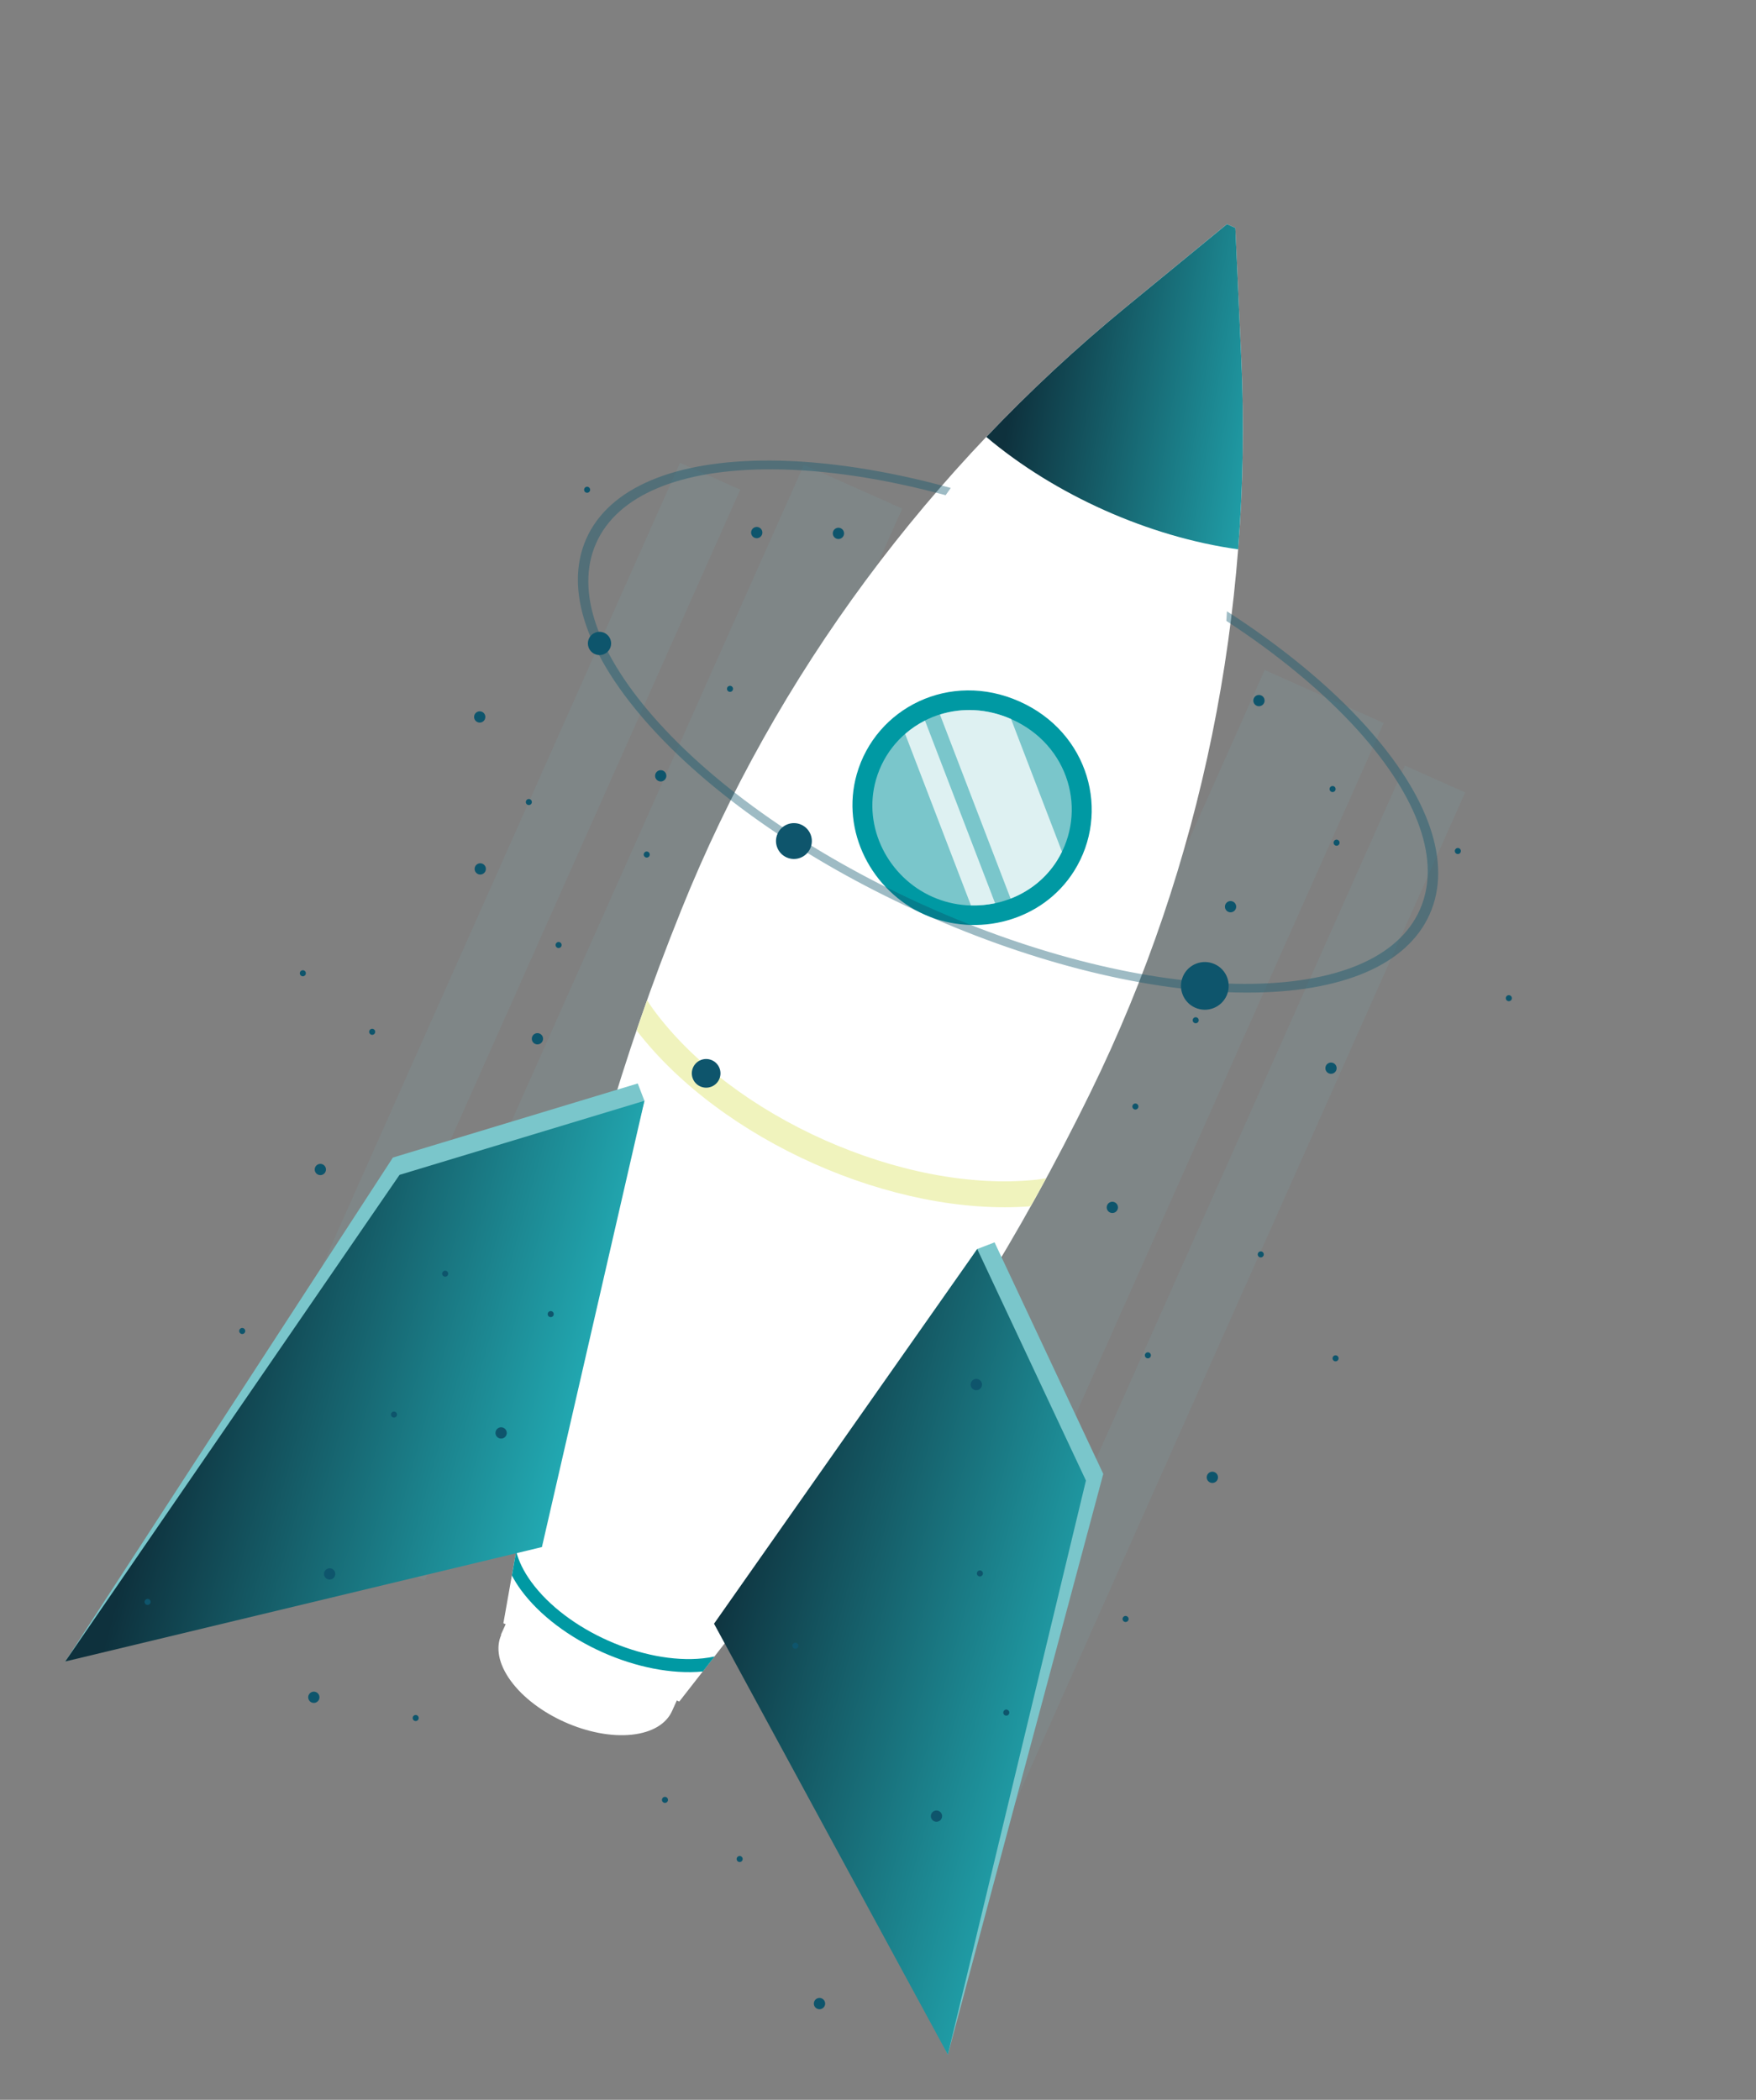 <svg width="342" height="409" viewBox="0 0 342 409" fill="none" xmlns="http://www.w3.org/2000/svg">
<rect x="0" y="0" width="342" height="409" fill="#808080" stroke="none"/>
<path opacity="0.1" d="M273.62 149.12L285.354 154.346L184.755 380.215L173.021 374.988L273.62 149.12Z" fill="#7AC6CB"/>
<path opacity="0.1" d="M246.31 130.499L269.495 140.825L185.847 328.635L162.662 318.309L246.31 130.499Z" fill="#7AC6CB"/>
<path opacity="0.1" d="M156.574 90.531L175.717 99.057L82.738 307.817L63.596 299.291L156.574 90.531Z" fill="#7AC6CB"/>
<path opacity="0.1" d="M132.428 90.143L144.166 95.371L45.947 315.896L34.209 310.669L132.428 90.143Z" fill="#7AC6CB"/>
<path d="M104.85 302.21L138.196 317.062L130.897 333.254C129.803 335.711 127.091 337.449 123.03 337.878C114.909 338.732 104.307 334.01 99.474 327.386C97.054 324.075 96.527 320.896 97.624 318.434L97.559 318.405L104.85 302.21Z" fill="white"/>
<path d="M98.039 316.173L106.078 270.847C111.414 240.76 119.438 211.183 130.522 182.708C131.26 180.823 131.989 178.968 132.724 177.144C151.135 131.37 181.122 91.164 219.246 59.847L238.958 43.657L240.595 44.386L241.748 69.869C243.975 119.158 234.145 168.342 212.439 212.649C211.571 214.413 210.689 216.199 209.773 218.005C196.025 245.294 179.408 271.044 160.613 295.135L132.294 331.43L98.039 316.173Z" fill="white"/>
<path d="M193.703 241.983L214.875 287.083L184.606 400.188L142.442 314.967L190.326 243.279L193.703 241.983Z" fill="#7AC6CB"/>
<path d="M190.326 243.279L211.498 288.379L184.606 400.188L139.065 316.263L190.326 243.279Z" fill="url(#paint0_linear_1308_7549)"/>
<path d="M124.209 211.033L76.523 225.464L12.697 323.623L104.253 297.959L125.509 214.412L124.209 211.033Z" fill="#7AC6CB"/>
<path d="M125.509 214.41L77.815 228.837L12.697 323.622L105.545 301.333L125.509 214.41Z" fill="url(#paint1_linear_1308_7549)"/>
<path d="M192.093 85.108C200.597 76.162 209.665 67.723 219.25 59.849L238.963 43.659L240.6 44.388L241.752 69.871C242.314 82.279 242.105 94.678 241.142 106.998C223.808 104.591 205.494 96.424 192.093 85.108Z" fill="url(#paint2_linear_1308_7549)"/>
<path d="M201.845 229.78C202.506 229.711 203.127 229.6 203.754 229.497C202.764 231.328 201.748 233.142 200.731 234.956C187.407 235.987 172.344 232.81 158.541 226.662C144.701 220.498 132.191 211.38 123.996 200.721C124.665 198.752 125.331 196.777 126.03 194.817C126.398 195.383 126.752 195.947 127.17 196.521C142.538 217.568 176.032 232.49 201.845 229.78Z" fill="#F0F3BD"/>
<path d="M166.861 150.808C163.699 161.921 169.779 173.556 180.054 178.132C190.328 182.708 203.038 179.447 209.189 169.66C216.351 158.266 212.093 142.661 198.54 136.625C184.988 130.589 170.538 137.866 166.861 150.808Z" fill="#0099A3"/>
<path d="M170.597 151.906C167.968 161.168 173.028 170.862 181.593 174.677C190.154 178.49 200.752 175.77 205.875 167.618C211.839 158.121 208.297 145.117 196.999 140.086C185.702 135.054 173.664 141.114 170.597 151.906Z" fill="#7AC6CB"/>
<path d="M196.914 140.048L206.832 165.894C206.549 166.475 206.23 167.049 205.881 167.616C203.674 171.123 200.456 173.618 196.825 175.028L183.063 139.173C187.332 137.843 192.183 137.969 196.914 140.048Z" fill="#DEF1F2"/>
<path d="M176.291 142.961C177.463 141.938 178.763 141.064 180.152 140.36L193.802 175.923C192.261 176.249 190.683 176.389 189.102 176.349L176.291 142.961Z" fill="#DEF1F2"/>
<path d="M100.531 302.141C101.005 304.057 101.98 306.075 103.472 308.12C110.348 317.543 125.344 324.221 136.903 323.01C137.7 322.929 138.446 322.796 139.168 322.643L136.887 325.57C130.774 326.146 123.79 324.697 117.416 321.858C110.937 318.972 105.091 314.664 101.412 309.624C100.741 308.706 100.191 307.787 99.696 306.875L100.531 302.141Z" fill="#0099A3"/>
<path d="M136.394 211.614C134.985 210.986 134.352 209.336 134.979 207.927C135.607 206.519 137.257 205.885 138.666 206.513C140.074 207.14 140.707 208.79 140.08 210.199C139.452 211.608 137.802 212.241 136.394 211.614Z" fill="#0E556C"/>
<path opacity="0.4" d="M150.032 89.706C160.566 89.752 172.665 91.591 185.175 95.041L184.169 96.453C172.137 93.191 160.535 91.453 150.419 91.414C132.458 91.338 120.272 96.437 116.114 105.774C111.955 115.11 116.317 127.579 128.388 140.879C153.715 168.788 204.838 191.557 242.351 191.637C260.223 191.672 272.366 186.55 276.525 177.213C280.685 167.873 276.37 155.43 264.386 142.163C257.785 134.864 249.009 127.574 238.853 120.939L238.955 119.066C249.695 125.981 258.976 133.636 265.913 141.313C278.399 155.127 282.85 168.178 278.445 178.069C274.04 187.959 261.363 193.376 242.742 193.337C223.669 193.299 201.136 187.492 180.154 178.147C159.173 168.802 139.736 155.911 126.857 141.728C114.286 127.875 109.791 114.805 114.196 104.914C118.601 95.024 131.326 89.628 150.032 89.706Z" fill="#0E556C"/>
<path d="M232.765 196.271C230.421 195.227 229.368 192.48 230.411 190.136C231.455 187.792 234.202 186.739 236.546 187.783C238.89 188.827 239.944 191.573 238.9 193.917C237.856 196.261 235.109 197.315 232.765 196.271Z" fill="#0E556C"/>
<path d="M153.205 167.007C151.444 166.222 150.652 164.158 151.436 162.397C152.221 160.636 154.285 159.844 156.046 160.628C157.807 161.413 158.599 163.477 157.815 165.238C157.03 166.999 154.966 167.791 153.205 167.007Z" fill="#0E556C"/>
<path d="M115.839 127.391C114.699 126.883 114.186 125.546 114.694 124.405C115.202 123.265 116.539 122.752 117.679 123.26C118.82 123.768 119.333 125.104 118.825 126.245C118.317 127.386 116.98 127.899 115.839 127.391Z" fill="#0E556C"/>
<path d="M61.943 228.795C61.389 228.548 61.14 227.899 61.387 227.346C61.633 226.792 62.282 226.543 62.836 226.79C63.389 227.036 63.638 227.685 63.392 228.239C63.145 228.792 62.496 229.041 61.943 228.795Z" fill="#0E556C"/>
<path d="M162.847 104.893C162.293 104.647 162.044 103.998 162.291 103.444C162.537 102.891 163.186 102.642 163.74 102.888C164.293 103.135 164.542 103.784 164.296 104.337C164.049 104.891 163.4 105.14 162.847 104.893Z" fill="#0E556C"/>
<path d="M92.985 140.649C92.431 140.403 92.182 139.754 92.429 139.2C92.675 138.647 93.324 138.398 93.877 138.644C94.431 138.891 94.68 139.54 94.433 140.093C94.187 140.647 93.538 140.896 92.985 140.649Z" fill="#0E556C"/>
<path d="M159.157 391.26C158.601 391.012 158.351 390.361 158.598 389.805C158.846 389.249 159.497 389 160.053 389.247C160.609 389.495 160.859 390.146 160.611 390.702C160.364 391.258 159.712 391.508 159.157 391.26Z" fill="#0E556C"/>
<path d="M104.225 203.33C103.671 203.083 103.422 202.435 103.669 201.881C103.915 201.327 104.564 201.078 105.118 201.325C105.671 201.572 105.92 202.22 105.674 202.774C105.427 203.327 104.778 203.576 104.225 203.33Z" fill="#0E556C"/>
<path d="M93.088 170.248C92.535 170.001 92.286 169.353 92.533 168.799C92.779 168.245 93.428 167.996 93.981 168.243C94.535 168.49 94.784 169.138 94.537 169.692C94.291 170.245 93.642 170.494 93.088 170.248Z" fill="#0E556C"/>
<path d="M60.675 331.595C60.121 331.349 59.872 330.7 60.119 330.147C60.366 329.593 61.014 329.344 61.568 329.591C62.122 329.837 62.37 330.486 62.124 331.04C61.877 331.593 61.229 331.842 60.675 331.595Z" fill="#0E556C"/>
<path d="M97.149 280.112C96.594 279.864 96.344 279.213 96.591 278.657C96.839 278.101 97.49 277.851 98.046 278.099C98.602 278.346 98.852 278.997 98.604 279.553C98.356 280.109 97.705 280.359 97.149 280.112Z" fill="#0E556C"/>
<path d="M128.237 152.114C127.684 151.868 127.435 151.219 127.681 150.665C127.928 150.112 128.576 149.863 129.13 150.109C129.684 150.356 129.932 151.004 129.686 151.558C129.439 152.112 128.791 152.361 128.237 152.114Z" fill="#0E556C"/>
<path d="M189.7 270.686C189.144 270.438 188.894 269.787 189.142 269.231C189.389 268.675 190.041 268.425 190.597 268.673C191.152 268.92 191.402 269.572 191.155 270.127C190.907 270.683 190.256 270.933 189.7 270.686Z" fill="#0E556C"/>
<path d="M146.936 104.737C146.382 104.491 146.133 103.842 146.38 103.288C146.626 102.735 147.275 102.486 147.829 102.732C148.382 102.979 148.631 103.628 148.385 104.181C148.138 104.735 147.489 104.984 146.936 104.737Z" fill="#0E556C"/>
<path d="M258.781 209.059C258.228 208.813 257.979 208.164 258.225 207.61C258.472 207.057 259.121 206.808 259.674 207.054C260.228 207.301 260.477 207.95 260.23 208.503C259.984 209.057 259.335 209.306 258.781 209.059Z" fill="#0E556C"/>
<path d="M181.942 354.742C181.388 354.495 181.139 353.847 181.386 353.293C181.632 352.739 182.281 352.491 182.835 352.737C183.388 352.984 183.637 353.632 183.39 354.186C183.144 354.74 182.495 354.988 181.942 354.742Z" fill="#0E556C"/>
<path d="M63.749 307.565C63.196 307.319 62.947 306.67 63.194 306.116C63.44 305.563 64.089 305.314 64.642 305.56C65.196 305.807 65.445 306.456 65.198 307.009C64.951 307.563 64.303 307.812 63.749 307.565Z" fill="#0E556C"/>
<path d="M239.218 177.604C238.664 177.358 238.415 176.709 238.662 176.155C238.909 175.602 239.557 175.353 240.111 175.599C240.664 175.846 240.913 176.495 240.667 177.048C240.42 177.602 239.771 177.851 239.218 177.604Z" fill="#0E556C"/>
<path d="M235.672 288.754C235.118 288.507 234.869 287.858 235.116 287.305C235.363 286.751 236.011 286.502 236.565 286.749C237.119 286.995 237.367 287.644 237.121 288.198C236.874 288.751 236.226 289 235.672 288.754Z" fill="#0E556C"/>
<path d="M244.749 137.462C244.196 137.215 243.947 136.566 244.193 136.013C244.44 135.459 245.089 135.21 245.642 135.457C246.196 135.703 246.445 136.352 246.198 136.906C245.952 137.459 245.303 137.708 244.749 137.462Z" fill="#0E556C"/>
<path d="M216.194 236.175C215.64 235.928 215.391 235.279 215.638 234.726C215.885 234.172 216.533 233.923 217.087 234.17C217.641 234.416 217.889 235.065 217.643 235.619C217.396 236.172 216.748 236.421 216.194 236.175Z" fill="#0E556C"/>
<path d="M76.491 276.063C76.194 275.931 76.061 275.583 76.193 275.286C76.325 274.989 76.673 274.856 76.97 274.988C77.267 275.12 77.4 275.468 77.268 275.765C77.136 276.062 76.788 276.195 76.491 276.063Z" fill="#0E556C"/>
<path d="M28.506 312.556C28.209 312.424 28.076 312.076 28.208 311.779C28.34 311.483 28.688 311.349 28.985 311.481C29.282 311.614 29.415 311.961 29.283 312.258C29.151 312.555 28.803 312.689 28.506 312.556Z" fill="#0E556C"/>
<path d="M102.758 156.759C102.461 156.626 102.327 156.279 102.459 155.982C102.592 155.685 102.94 155.551 103.236 155.683C103.533 155.816 103.667 156.164 103.534 156.46C103.402 156.757 103.054 156.891 102.758 156.759Z" fill="#0E556C"/>
<path d="M58.742 190.107C58.445 189.975 58.312 189.627 58.444 189.33C58.576 189.033 58.924 188.9 59.221 189.032C59.518 189.164 59.652 189.512 59.519 189.809C59.387 190.106 59.039 190.239 58.742 190.107Z" fill="#0E556C"/>
<path d="M72.247 201.512C71.95 201.38 71.816 201.032 71.948 200.735C72.081 200.438 72.429 200.305 72.726 200.437C73.022 200.57 73.156 200.917 73.024 201.214C72.891 201.511 72.544 201.645 72.247 201.512Z" fill="#0E556C"/>
<path d="M283.693 166.296C283.396 166.163 283.262 165.816 283.394 165.519C283.527 165.222 283.875 165.088 284.171 165.221C284.468 165.353 284.602 165.701 284.47 165.998C284.337 166.294 283.989 166.428 283.693 166.296Z" fill="#0E556C"/>
<path d="M114.107 95.932C113.81 95.8 113.677 95.452 113.809 95.155C113.941 94.859 114.289 94.725 114.586 94.857C114.883 94.99 115.016 95.337 114.884 95.634C114.752 95.931 114.404 96.065 114.107 95.932Z" fill="#0E556C"/>
<path d="M259.296 154.224C258.999 154.092 258.866 153.744 258.998 153.447C259.13 153.15 259.478 153.017 259.775 153.149C260.072 153.281 260.206 153.629 260.074 153.926C259.941 154.223 259.593 154.357 259.296 154.224Z" fill="#0E556C"/>
<path d="M80.721 335.169C80.424 335.036 80.291 334.689 80.423 334.392C80.555 334.095 80.903 333.961 81.2 334.094C81.497 334.226 81.631 334.574 81.498 334.871C81.366 335.167 81.018 335.301 80.721 335.169Z" fill="#0E556C"/>
<path d="M154.666 321.093C154.369 320.96 154.235 320.613 154.368 320.316C154.5 320.019 154.848 319.885 155.145 320.017C155.441 320.15 155.575 320.498 155.443 320.794C155.31 321.091 154.963 321.225 154.666 321.093Z" fill="#0E556C"/>
<path d="M259.876 265.109C259.579 264.977 259.445 264.629 259.578 264.332C259.71 264.035 260.058 263.902 260.355 264.034C260.651 264.166 260.785 264.514 260.653 264.811C260.52 265.108 260.173 265.241 259.876 265.109Z" fill="#0E556C"/>
<path d="M107.018 256.496C106.721 256.364 106.587 256.016 106.72 255.719C106.852 255.422 107.2 255.288 107.497 255.421C107.793 255.553 107.927 255.901 107.795 256.198C107.663 256.495 107.315 256.628 107.018 256.496Z" fill="#0E556C"/>
<path d="M141.939 134.708C141.642 134.576 141.508 134.228 141.641 133.931C141.773 133.634 142.121 133.5 142.418 133.633C142.714 133.765 142.848 134.113 142.716 134.41C142.583 134.707 142.236 134.84 141.939 134.708Z" fill="#0E556C"/>
<path d="M190.607 307.01C190.31 306.877 190.176 306.53 190.309 306.233C190.441 305.936 190.789 305.802 191.086 305.934C191.382 306.067 191.516 306.415 191.384 306.711C191.251 307.008 190.904 307.142 190.607 307.01Z" fill="#0E556C"/>
<path d="M260.074 164.675C259.777 164.542 259.644 164.195 259.776 163.898C259.908 163.601 260.256 163.467 260.553 163.599C260.85 163.732 260.983 164.08 260.851 164.376C260.719 164.673 260.371 164.807 260.074 164.675Z" fill="#0E556C"/>
<path d="M125.717 166.984C125.42 166.852 125.287 166.504 125.419 166.207C125.551 165.91 125.899 165.777 126.196 165.909C126.493 166.041 126.626 166.389 126.494 166.686C126.362 166.983 126.014 167.116 125.717 166.984Z" fill="#0E556C"/>
<path d="M220.89 216.062C220.593 215.93 220.46 215.582 220.592 215.285C220.724 214.988 221.072 214.855 221.369 214.987C221.666 215.119 221.799 215.467 221.667 215.764C221.535 216.061 221.187 216.195 220.89 216.062Z" fill="#0E556C"/>
<path d="M86.459 248.623C86.162 248.491 86.029 248.143 86.161 247.846C86.293 247.549 86.641 247.415 86.938 247.548C87.235 247.68 87.368 248.028 87.236 248.325C87.104 248.622 86.756 248.755 86.459 248.623Z" fill="#0E556C"/>
<path d="M195.746 334.114C195.449 333.982 195.316 333.634 195.448 333.337C195.58 333.04 195.928 332.907 196.225 333.039C196.522 333.171 196.655 333.519 196.523 333.816C196.391 334.113 196.043 334.246 195.746 334.114Z" fill="#0E556C"/>
<path d="M218.98 315.876C218.683 315.744 218.55 315.396 218.682 315.099C218.814 314.802 219.162 314.668 219.459 314.801C219.756 314.933 219.889 315.281 219.757 315.578C219.625 315.875 219.277 316.008 218.98 315.876Z" fill="#0E556C"/>
<path d="M232.637 199.256C232.341 199.123 232.207 198.776 232.339 198.479C232.471 198.182 232.819 198.048 233.116 198.181C233.413 198.313 233.547 198.661 233.414 198.958C233.282 199.254 232.934 199.388 232.637 199.256Z" fill="#0E556C"/>
<path d="M245.306 244.868C245.009 244.736 244.876 244.388 245.008 244.091C245.14 243.794 245.488 243.661 245.785 243.793C246.082 243.925 246.216 244.273 246.083 244.57C245.951 244.867 245.603 245 245.306 244.868Z" fill="#0E556C"/>
<path d="M108.555 184.605C108.259 184.473 108.125 184.125 108.257 183.828C108.39 183.531 108.737 183.398 109.034 183.53C109.331 183.662 109.465 184.01 109.332 184.307C109.2 184.604 108.852 184.737 108.555 184.605Z" fill="#0E556C"/>
<path d="M223.323 264.527C223.026 264.395 222.893 264.047 223.025 263.75C223.157 263.453 223.505 263.32 223.802 263.452C224.099 263.584 224.232 263.932 224.1 264.229C223.968 264.526 223.62 264.659 223.323 264.527Z" fill="#0E556C"/>
<path d="M293.624 194.962C293.327 194.83 293.193 194.482 293.326 194.185C293.458 193.888 293.806 193.754 294.103 193.887C294.399 194.019 294.533 194.367 294.401 194.664C294.268 194.96 293.921 195.094 293.624 194.962Z" fill="#0E556C"/>
<path d="M143.818 362.63C143.521 362.497 143.388 362.15 143.52 361.853C143.652 361.556 144 361.422 144.297 361.554C144.594 361.687 144.728 362.035 144.596 362.332C144.463 362.628 144.115 362.762 143.818 362.63Z" fill="#0E556C"/>
<path d="M46.937 259.786C46.64 259.654 46.506 259.306 46.639 259.009C46.771 258.712 47.119 258.579 47.416 258.711C47.712 258.843 47.846 259.191 47.714 259.488C47.581 259.785 47.234 259.918 46.937 259.786Z" fill="#0E556C"/>
<path d="M129.27 351.113C128.973 350.981 128.839 350.633 128.972 350.336C129.104 350.039 129.452 349.906 129.749 350.038C130.045 350.17 130.179 350.518 130.047 350.815C129.914 351.112 129.567 351.245 129.27 351.113Z" fill="#0E556C"/>
<defs>
<linearGradient id="paint0_linear_1308_7549" x1="125.35" y1="357.633" x2="204.078" y2="379.512" gradientUnits="userSpaceOnUse">
<stop stop-color="#0E313D"/>
<stop offset="1" stop-color="#23B0B9"/>
</linearGradient>
<linearGradient id="paint1_linear_1308_7549" x1="22.636" y1="311.885" x2="101.364" y2="333.764" gradientUnits="userSpaceOnUse">
<stop stop-color="#0E313D"/>
<stop offset="1" stop-color="#23B0B9"/>
</linearGradient>
<linearGradient id="paint2_linear_1308_7549" x1="195.886" y1="84.092" x2="251.844" y2="93.713" gradientUnits="userSpaceOnUse">
<stop stop-color="#0E313D"/>
<stop offset="1" stop-color="#23B0B9"/>
</linearGradient>
</defs>
</svg>

